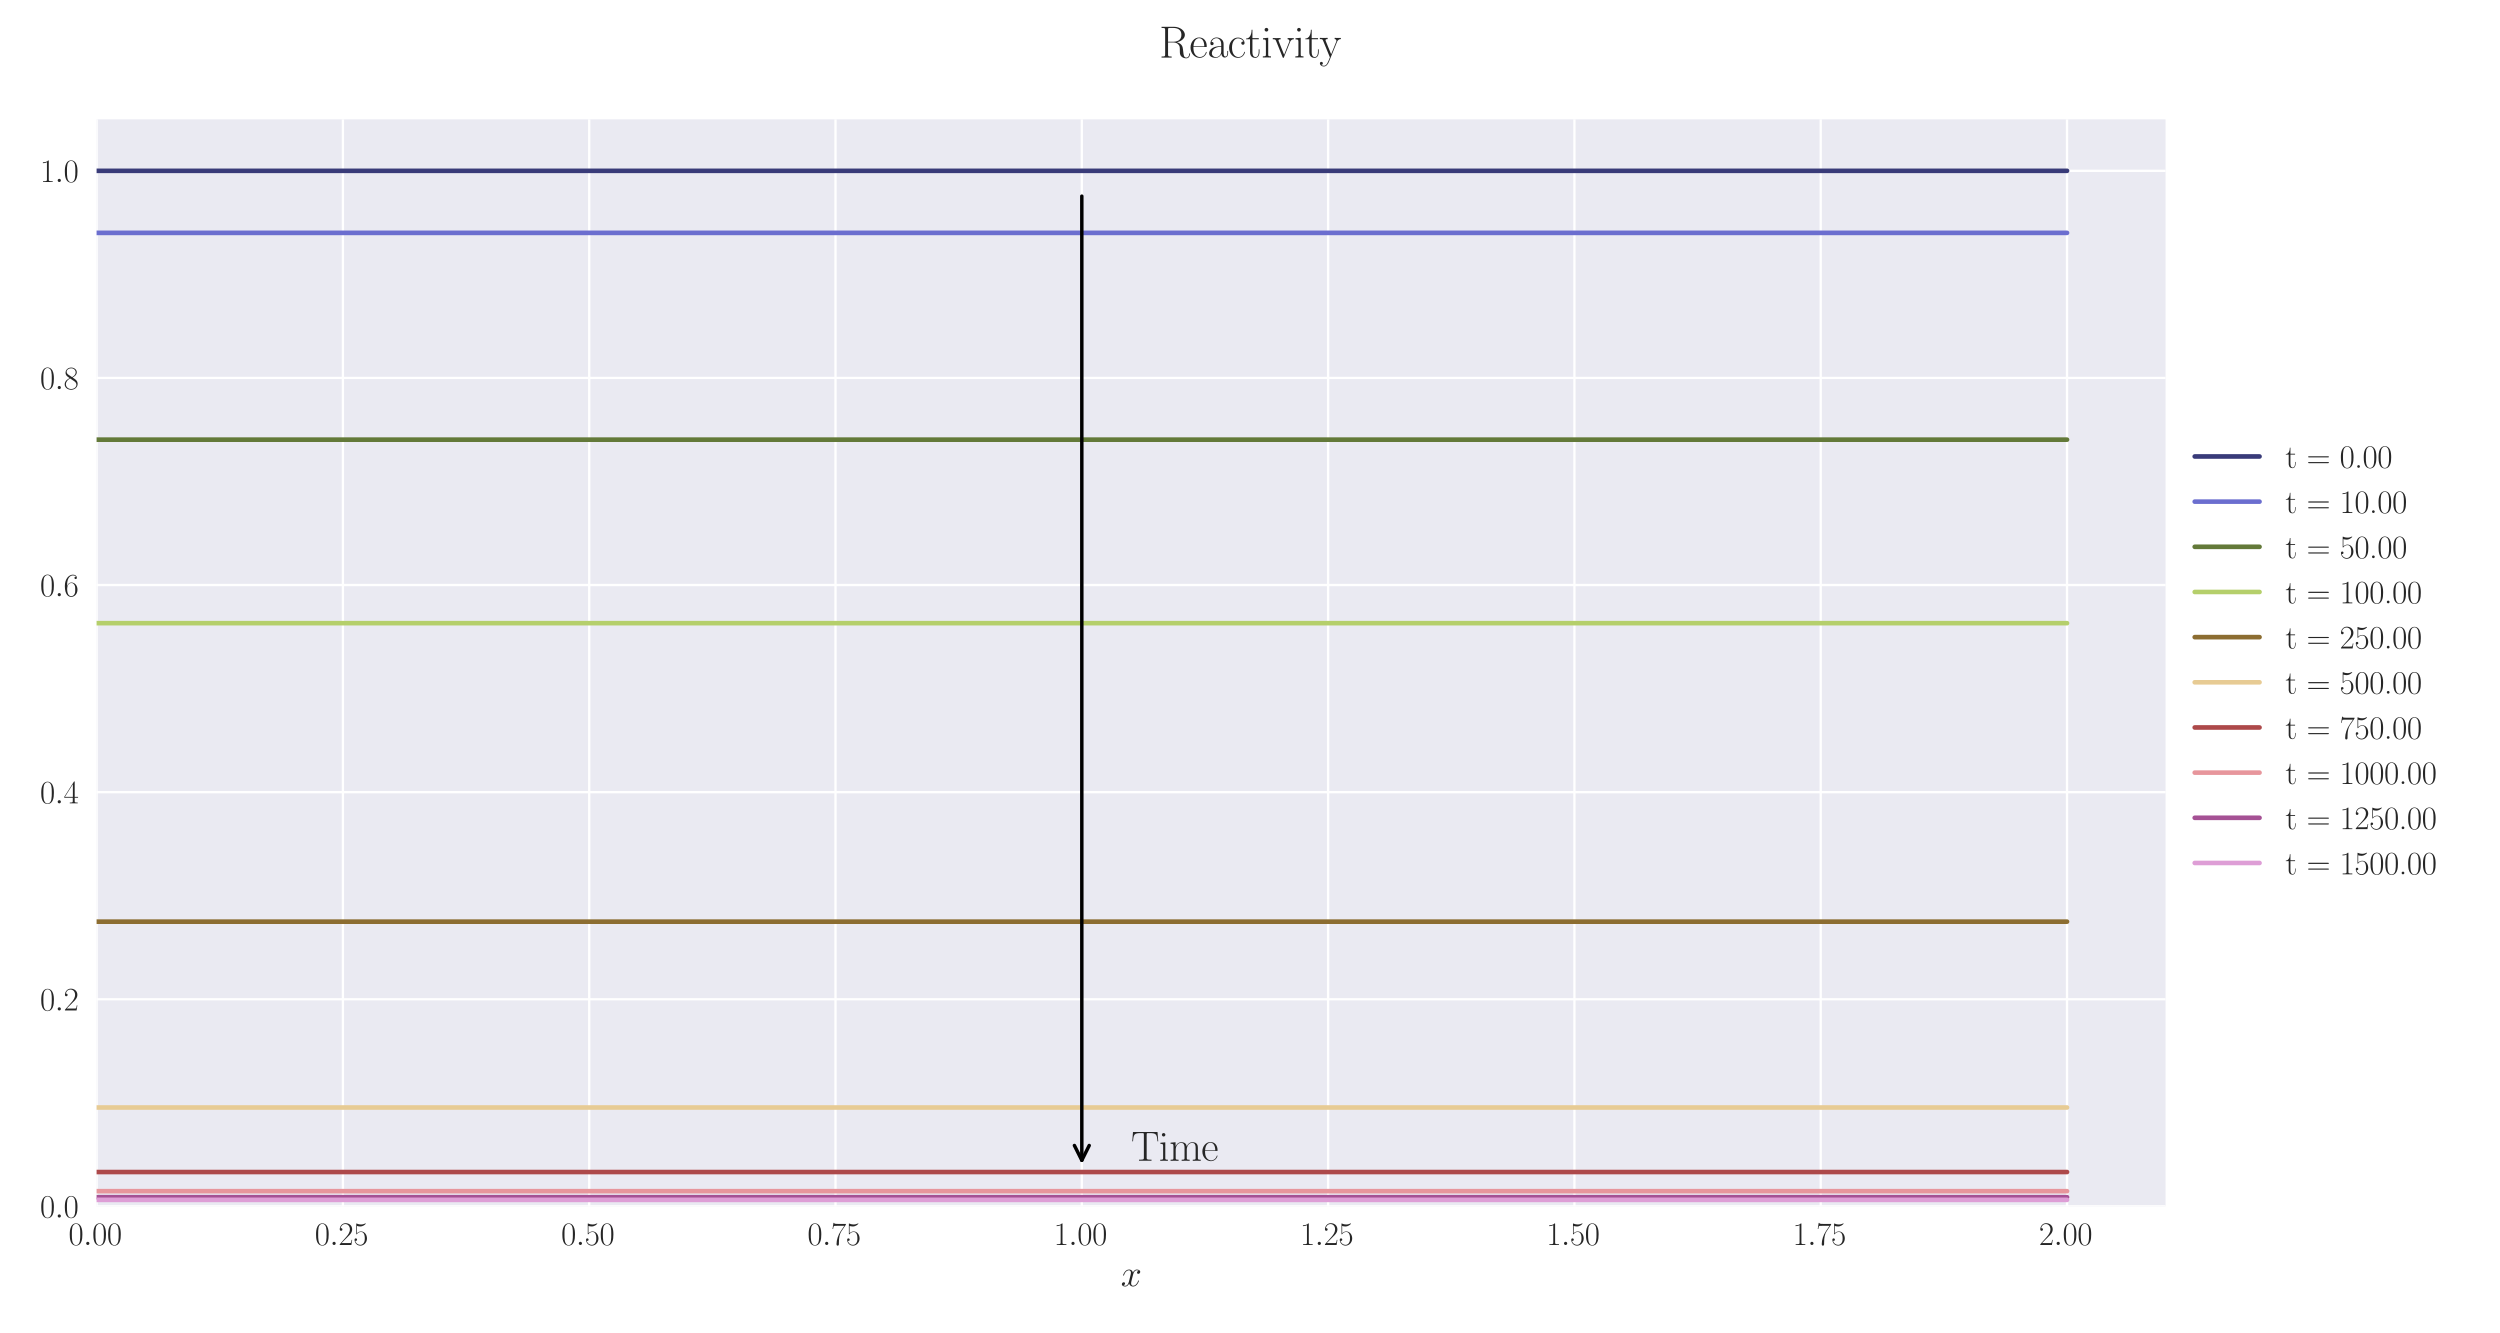<?xml version="1.0" encoding="utf-8" standalone="no"?>
<!DOCTYPE svg PUBLIC "-//W3C//DTD SVG 1.1//EN"
  "http://www.w3.org/Graphics/SVG/1.1/DTD/svg11.dtd">
<svg xmlns:xlink="http://www.w3.org/1999/xlink" width="1080pt" height="576pt" viewBox="0 0 1080 576" xmlns="http://www.w3.org/2000/svg" version="1.1">
 <defs>
  <style type="text/css">*{stroke-linejoin: round; stroke-linecap: butt}</style>
 </defs>
 <g id="figure_1">
  <g id="patch_1">
   <path d="M 0 576 
L 1080 576 
L 1080 0 
L 0 0 
z
" style="fill: #ffffff"/>
  </g>
  <g id="axes_1">
   <g id="patch_2">
    <path d="M 41.731 521.153 
L 935.518 521.153 
L 935.518 51.564 
L 41.731 51.564 
z
" style="fill: #eaeaf2"/>
   </g>
   <g id="matplotlib.axis_1">
    <g id="xtick_1">
     <g id="line2d_1">
      <path d="M 41.731 521.153 
L 41.731 51.564 
" clip-path="url(#p2d87402f9e)" style="fill: none; stroke: #ffffff; stroke-linecap: round"/>
     </g>
     <g id="line2d_2"/>
     <g id="text_1">
      <!-- $\mathdefault{0.00}$ -->
      <g style="fill: #262626" transform="translate(29.591 537.839) scale(0.14 -0.14)">
       <defs>
        <path id="CMR17-30" d="M 2688 2025 
C 2688 2416 2682 3080 2413 3591 
C 2176 4039 1798 4198 1466 4198 
C 1158 4198 768 4058 525 3597 
C 269 3118 243 2524 243 2025 
C 243 1661 250 1106 448 619 
C 723 -39 1216 -128 1466 -128 
C 1760 -128 2208 -7 2470 600 
C 2662 1042 2688 1559 2688 2025 
z
M 1466 -26 
C 1056 -26 813 325 723 812 
C 653 1188 653 1738 653 2096 
C 653 2588 653 2997 736 3387 
C 858 3929 1216 4096 1466 4096 
C 1728 4096 2067 3923 2189 3400 
C 2272 3036 2278 2607 2278 2096 
C 2278 1680 2278 1169 2202 792 
C 2067 95 1690 -26 1466 -26 
z
" transform="scale(0.016)"/>
        <path id="CMMI12-3a" d="M 1178 307 
C 1178 492 1024 619 870 619 
C 685 619 557 466 557 313 
C 557 128 710 0 864 0 
C 1050 0 1178 153 1178 307 
z
" transform="scale(0.016)"/>
       </defs>
       <use xlink:href="#CMR17-30" transform="scale(0.996)"/>
       <use xlink:href="#CMMI12-3a" transform="translate(45.69 0) scale(0.996)"/>
       <use xlink:href="#CMR17-30" transform="translate(72.788 0) scale(0.996)"/>
       <use xlink:href="#CMR17-30" transform="translate(118.478 0) scale(0.996)"/>
      </g>
     </g>
    </g>
    <g id="xtick_2">
     <g id="line2d_3">
      <path d="M 148.134 521.153 
L 148.134 51.564 
" clip-path="url(#p2d87402f9e)" style="fill: none; stroke: #ffffff; stroke-linecap: round"/>
     </g>
     <g id="line2d_4"/>
     <g id="text_2">
      <!-- $\mathdefault{0.25}$ -->
      <g style="fill: #262626" transform="translate(135.994 537.839) scale(0.14 -0.14)">
       <defs>
        <path id="CMR17-32" d="M 2669 989 
L 2554 989 
C 2490 536 2438 459 2413 420 
C 2381 369 1920 369 1830 369 
L 602 369 
C 832 619 1280 1072 1824 1597 
C 2214 1967 2669 2402 2669 3035 
C 2669 3790 2067 4224 1395 4224 
C 691 4224 262 3604 262 3030 
C 262 2780 448 2748 525 2748 
C 589 2748 781 2787 781 3010 
C 781 3207 614 3264 525 3264 
C 486 3264 448 3258 422 3245 
C 544 3790 915 4058 1306 4058 
C 1862 4058 2227 3617 2227 3035 
C 2227 2479 1901 2000 1536 1584 
L 262 146 
L 262 0 
L 2515 0 
L 2669 989 
z
" transform="scale(0.016)"/>
        <path id="CMR17-35" d="M 730 3692 
C 794 3666 1056 3584 1325 3584 
C 1920 3584 2246 3911 2432 4100 
C 2432 4157 2432 4192 2394 4192 
C 2387 4192 2374 4192 2323 4163 
C 2099 4058 1837 3973 1517 3973 
C 1325 3973 1037 3999 723 4139 
C 653 4171 640 4171 634 4171 
C 602 4171 595 4164 595 4037 
L 595 2203 
C 595 2089 595 2057 659 2057 
C 691 2057 704 2070 736 2114 
C 941 2401 1222 2522 1542 2522 
C 1766 2522 2246 2382 2246 1289 
C 2246 1085 2246 715 2054 421 
C 1894 159 1645 25 1370 25 
C 947 25 518 320 403 814 
C 429 807 480 795 506 795 
C 589 795 749 840 749 1038 
C 749 1210 627 1280 506 1280 
C 358 1280 262 1190 262 1011 
C 262 454 704 -128 1382 -128 
C 2042 -128 2669 440 2669 1264 
C 2669 2030 2170 2624 1549 2624 
C 1222 2624 947 2503 730 2274 
L 730 3692 
z
" transform="scale(0.016)"/>
       </defs>
       <use xlink:href="#CMR17-30" transform="scale(0.996)"/>
       <use xlink:href="#CMMI12-3a" transform="translate(45.69 0) scale(0.996)"/>
       <use xlink:href="#CMR17-32" transform="translate(72.788 0) scale(0.996)"/>
       <use xlink:href="#CMR17-35" transform="translate(118.478 0) scale(0.996)"/>
      </g>
     </g>
    </g>
    <g id="xtick_3">
     <g id="line2d_5">
      <path d="M 254.537 521.153 
L 254.537 51.564 
" clip-path="url(#p2d87402f9e)" style="fill: none; stroke: #ffffff; stroke-linecap: round"/>
     </g>
     <g id="line2d_6"/>
     <g id="text_3">
      <!-- $\mathdefault{0.50}$ -->
      <g style="fill: #262626" transform="translate(242.397 537.839) scale(0.14 -0.14)">
       <use xlink:href="#CMR17-30" transform="scale(0.996)"/>
       <use xlink:href="#CMMI12-3a" transform="translate(45.69 0) scale(0.996)"/>
       <use xlink:href="#CMR17-35" transform="translate(72.788 0) scale(0.996)"/>
       <use xlink:href="#CMR17-30" transform="translate(118.478 0) scale(0.996)"/>
      </g>
     </g>
    </g>
    <g id="xtick_4">
     <g id="line2d_7">
      <path d="M 360.94 521.153 
L 360.94 51.564 
" clip-path="url(#p2d87402f9e)" style="fill: none; stroke: #ffffff; stroke-linecap: round"/>
     </g>
     <g id="line2d_8"/>
     <g id="text_4">
      <!-- $\mathdefault{0.75}$ -->
      <g style="fill: #262626" transform="translate(348.801 537.839) scale(0.14 -0.14)">
       <defs>
        <path id="CMR17-37" d="M 2886 3941 
L 2886 4081 
L 1382 4081 
C 634 4081 621 4165 595 4288 
L 480 4288 
L 294 3094 
L 410 3094 
C 429 3215 474 3540 550 3661 
C 589 3712 1062 3712 1171 3712 
L 2579 3712 
L 1869 2661 
C 1395 1954 1069 999 1069 165 
C 1069 89 1069 -128 1299 -128 
C 1530 -128 1530 89 1530 171 
L 1530 465 
C 1530 1508 1709 2196 2003 2636 
L 2886 3941 
z
" transform="scale(0.016)"/>
       </defs>
       <use xlink:href="#CMR17-30" transform="scale(0.996)"/>
       <use xlink:href="#CMMI12-3a" transform="translate(45.69 0) scale(0.996)"/>
       <use xlink:href="#CMR17-37" transform="translate(72.788 0) scale(0.996)"/>
       <use xlink:href="#CMR17-35" transform="translate(118.478 0) scale(0.996)"/>
      </g>
     </g>
    </g>
    <g id="xtick_5">
     <g id="line2d_9">
      <path d="M 467.343 521.153 
L 467.343 51.564 
" clip-path="url(#p2d87402f9e)" style="fill: none; stroke: #ffffff; stroke-linecap: round"/>
     </g>
     <g id="line2d_10"/>
     <g id="text_5">
      <!-- $\mathdefault{1.00}$ -->
      <g style="fill: #262626" transform="translate(455.204 537.839) scale(0.14 -0.14)">
       <defs>
        <path id="CMR17-31" d="M 1702 4058 
C 1702 4192 1696 4192 1606 4192 
C 1357 3916 979 3827 621 3827 
C 602 3827 570 3827 563 3808 
C 557 3795 557 3782 557 3648 
C 755 3648 1088 3686 1344 3839 
L 1344 461 
C 1344 236 1331 160 781 160 
L 589 160 
L 589 0 
C 896 0 1216 0 1523 0 
C 1830 0 2150 0 2458 0 
L 2458 160 
L 2266 160 
C 1715 160 1702 230 1702 458 
L 1702 4058 
z
" transform="scale(0.016)"/>
       </defs>
       <use xlink:href="#CMR17-31" transform="scale(0.996)"/>
       <use xlink:href="#CMMI12-3a" transform="translate(45.69 0) scale(0.996)"/>
       <use xlink:href="#CMR17-30" transform="translate(72.788 0) scale(0.996)"/>
       <use xlink:href="#CMR17-30" transform="translate(118.478 0) scale(0.996)"/>
      </g>
     </g>
    </g>
    <g id="xtick_6">
     <g id="line2d_11">
      <path d="M 573.747 521.153 
L 573.747 51.564 
" clip-path="url(#p2d87402f9e)" style="fill: none; stroke: #ffffff; stroke-linecap: round"/>
     </g>
     <g id="line2d_12"/>
     <g id="text_6">
      <!-- $\mathdefault{1.25}$ -->
      <g style="fill: #262626" transform="translate(561.607 537.839) scale(0.14 -0.14)">
       <use xlink:href="#CMR17-31" transform="scale(0.996)"/>
       <use xlink:href="#CMMI12-3a" transform="translate(45.69 0) scale(0.996)"/>
       <use xlink:href="#CMR17-32" transform="translate(72.788 0) scale(0.996)"/>
       <use xlink:href="#CMR17-35" transform="translate(118.478 0) scale(0.996)"/>
      </g>
     </g>
    </g>
    <g id="xtick_7">
     <g id="line2d_13">
      <path d="M 680.15 521.153 
L 680.15 51.564 
" clip-path="url(#p2d87402f9e)" style="fill: none; stroke: #ffffff; stroke-linecap: round"/>
     </g>
     <g id="line2d_14"/>
     <g id="text_7">
      <!-- $\mathdefault{1.50}$ -->
      <g style="fill: #262626" transform="translate(668.01 537.839) scale(0.14 -0.14)">
       <use xlink:href="#CMR17-31" transform="scale(0.996)"/>
       <use xlink:href="#CMMI12-3a" transform="translate(45.69 0) scale(0.996)"/>
       <use xlink:href="#CMR17-35" transform="translate(72.788 0) scale(0.996)"/>
       <use xlink:href="#CMR17-30" transform="translate(118.478 0) scale(0.996)"/>
      </g>
     </g>
    </g>
    <g id="xtick_8">
     <g id="line2d_15">
      <path d="M 786.553 521.153 
L 786.553 51.564 
" clip-path="url(#p2d87402f9e)" style="fill: none; stroke: #ffffff; stroke-linecap: round"/>
     </g>
     <g id="line2d_16"/>
     <g id="text_8">
      <!-- $\mathdefault{1.75}$ -->
      <g style="fill: #262626" transform="translate(774.414 537.839) scale(0.14 -0.14)">
       <use xlink:href="#CMR17-31" transform="scale(0.996)"/>
       <use xlink:href="#CMMI12-3a" transform="translate(45.69 0) scale(0.996)"/>
       <use xlink:href="#CMR17-37" transform="translate(72.788 0) scale(0.996)"/>
       <use xlink:href="#CMR17-35" transform="translate(118.478 0) scale(0.996)"/>
      </g>
     </g>
    </g>
    <g id="xtick_9">
     <g id="line2d_17">
      <path d="M 892.956 521.153 
L 892.956 51.564 
" clip-path="url(#p2d87402f9e)" style="fill: none; stroke: #ffffff; stroke-linecap: round"/>
     </g>
     <g id="line2d_18"/>
     <g id="text_9">
      <!-- $\mathdefault{2.00}$ -->
      <g style="fill: #262626" transform="translate(880.817 537.839) scale(0.14 -0.14)">
       <use xlink:href="#CMR17-32" transform="scale(0.996)"/>
       <use xlink:href="#CMMI12-3a" transform="translate(45.69 0) scale(0.996)"/>
       <use xlink:href="#CMR17-30" transform="translate(72.788 0) scale(0.996)"/>
       <use xlink:href="#CMR17-30" transform="translate(118.478 0) scale(0.996)"/>
      </g>
     </g>
    </g>
    <g id="text_10">
     <!-- $x$ -->
     <g style="fill: #262626" transform="translate(484.189 555.621) scale(0.16 -0.16)">
      <defs>
       <path id="CMMI12-78" d="M 3034 2606 
C 2829 2567 2752 2414 2752 2293 
C 2752 2139 2874 2088 2963 2088 
C 3155 2088 3290 2254 3290 2427 
C 3290 2695 2982 2816 2714 2816 
C 2323 2816 2106 2433 2048 2312 
C 1901 2816 1504 2816 1389 2816 
C 736 2816 390 1980 390 1839 
C 390 1814 416 1782 461 1782 
C 512 1782 525 1820 538 1846 
C 755 2555 1184 2689 1370 2689 
C 1658 2689 1715 2420 1715 2267 
C 1715 2127 1677 1980 1600 1673 
L 1382 798 
C 1286 415 1101 64 762 64 
C 730 64 570 64 435 147 
C 666 192 717 383 717 460 
C 717 588 621 664 499 664 
C 346 664 179 530 179 326 
C 179 57 480 -64 755 -64 
C 1062 -64 1280 179 1414 441 
C 1517 64 1837 -64 2074 -64 
C 2726 -64 3072 773 3072 913 
C 3072 945 3046 971 3008 971 
C 2950 971 2944 939 2925 888 
C 2752 326 2381 64 2093 64 
C 1869 64 1747 230 1747 492 
C 1747 632 1773 734 1875 1156 
L 2099 2024 
C 2195 2408 2413 2689 2707 2689 
C 2720 2689 2899 2689 3034 2606 
z
" transform="scale(0.016)"/>
      </defs>
      <use xlink:href="#CMMI12-78" transform="scale(0.996)"/>
     </g>
    </g>
   </g>
   <g id="matplotlib.axis_2">
    <g id="ytick_1">
     <g id="line2d_19">
      <path d="M 41.731 521.153 
L 935.518 521.153 
" clip-path="url(#p2d87402f9e)" style="fill: none; stroke: #ffffff; stroke-linecap: round"/>
     </g>
     <g id="line2d_20"/>
     <g id="text_11">
      <!-- $\mathdefault{0.0}$ -->
      <g style="fill: #262626" transform="translate(17.28 525.996) scale(0.14 -0.14)">
       <use xlink:href="#CMR17-30" transform="scale(0.996)"/>
       <use xlink:href="#CMMI12-3a" transform="translate(45.69 0) scale(0.996)"/>
       <use xlink:href="#CMR17-30" transform="translate(72.788 0) scale(0.996)"/>
      </g>
     </g>
    </g>
    <g id="ytick_2">
     <g id="line2d_21">
      <path d="M 41.731 431.681 
L 935.518 431.681 
" clip-path="url(#p2d87402f9e)" style="fill: none; stroke: #ffffff; stroke-linecap: round"/>
     </g>
     <g id="line2d_22"/>
     <g id="text_12">
      <!-- $\mathdefault{0.2}$ -->
      <g style="fill: #262626" transform="translate(17.28 436.524) scale(0.14 -0.14)">
       <use xlink:href="#CMR17-30" transform="scale(0.996)"/>
       <use xlink:href="#CMMI12-3a" transform="translate(45.69 0) scale(0.996)"/>
       <use xlink:href="#CMR17-32" transform="translate(72.788 0) scale(0.996)"/>
      </g>
     </g>
    </g>
    <g id="ytick_3">
     <g id="line2d_23">
      <path d="M 41.731 342.209 
L 935.518 342.209 
" clip-path="url(#p2d87402f9e)" style="fill: none; stroke: #ffffff; stroke-linecap: round"/>
     </g>
     <g id="line2d_24"/>
     <g id="text_13">
      <!-- $\mathdefault{0.4}$ -->
      <g style="fill: #262626" transform="translate(17.28 347.052) scale(0.14 -0.14)">
       <defs>
        <path id="CMR17-34" d="M 2150 4122 
C 2150 4256 2144 4256 2029 4256 
L 128 1254 
L 128 1088 
L 1779 1088 
L 1779 457 
C 1779 224 1766 160 1318 160 
L 1197 160 
L 1197 0 
C 1402 0 1747 0 1965 0 
C 2182 0 2528 0 2733 0 
L 2733 160 
L 2611 160 
C 2163 160 2150 224 2150 457 
L 2150 1088 
L 2803 1088 
L 2803 1254 
L 2150 1254 
L 2150 4122 
z
M 1798 3703 
L 1798 1254 
L 256 1254 
L 1798 3703 
z
" transform="scale(0.016)"/>
       </defs>
       <use xlink:href="#CMR17-30" transform="scale(0.996)"/>
       <use xlink:href="#CMMI12-3a" transform="translate(45.69 0) scale(0.996)"/>
       <use xlink:href="#CMR17-34" transform="translate(72.788 0) scale(0.996)"/>
      </g>
     </g>
    </g>
    <g id="ytick_4">
     <g id="line2d_25">
      <path d="M 41.731 252.736 
L 935.518 252.736 
" clip-path="url(#p2d87402f9e)" style="fill: none; stroke: #ffffff; stroke-linecap: round"/>
     </g>
     <g id="line2d_26"/>
     <g id="text_14">
      <!-- $\mathdefault{0.6}$ -->
      <g style="fill: #262626" transform="translate(17.28 257.579) scale(0.14 -0.14)">
       <defs>
        <path id="CMR17-36" d="M 678 2176 
C 678 3690 1395 4032 1811 4032 
C 1946 4032 2272 4009 2400 3776 
C 2298 3776 2106 3776 2106 3553 
C 2106 3381 2246 3323 2336 3323 
C 2394 3323 2566 3348 2566 3560 
C 2566 3954 2246 4179 1805 4179 
C 1043 4179 243 3390 243 1984 
C 243 253 966 -128 1478 -128 
C 2099 -128 2688 427 2688 1283 
C 2688 2081 2170 2662 1517 2662 
C 1126 2662 838 2407 678 1960 
L 678 2176 
z
M 1478 25 
C 691 25 691 1200 691 1436 
C 691 1896 909 2560 1504 2560 
C 1613 2560 1926 2560 2138 2120 
C 2253 1870 2253 1609 2253 1289 
C 2253 944 2253 690 2118 434 
C 1978 171 1773 25 1478 25 
z
" transform="scale(0.016)"/>
       </defs>
       <use xlink:href="#CMR17-30" transform="scale(0.996)"/>
       <use xlink:href="#CMMI12-3a" transform="translate(45.69 0) scale(0.996)"/>
       <use xlink:href="#CMR17-36" transform="translate(72.788 0) scale(0.996)"/>
      </g>
     </g>
    </g>
    <g id="ytick_5">
     <g id="line2d_27">
      <path d="M 41.731 163.264 
L 935.518 163.264 
" clip-path="url(#p2d87402f9e)" style="fill: none; stroke: #ffffff; stroke-linecap: round"/>
     </g>
     <g id="line2d_28"/>
     <g id="text_15">
      <!-- $\mathdefault{0.8}$ -->
      <g style="fill: #262626" transform="translate(17.28 168.107) scale(0.14 -0.14)">
       <defs>
        <path id="CMR17-38" d="M 1741 2264 
C 2144 2467 2554 2773 2554 3263 
C 2554 3841 1990 4179 1472 4179 
C 890 4179 378 3759 378 3180 
C 378 3021 416 2747 666 2505 
C 730 2442 998 2251 1171 2130 
C 883 1983 211 1634 211 934 
C 211 279 838 -128 1459 -128 
C 2144 -128 2720 362 2720 1010 
C 2720 1590 2330 1857 2074 2029 
L 1741 2264 
z
M 902 2822 
C 851 2854 595 3051 595 3351 
C 595 3739 998 4032 1459 4032 
C 1965 4032 2336 3676 2336 3262 
C 2336 2669 1670 2331 1638 2331 
C 1632 2331 1626 2331 1574 2370 
L 902 2822 
z
M 2080 1519 
C 2176 1449 2483 1240 2483 851 
C 2483 381 2010 25 1472 25 
C 890 25 448 438 448 940 
C 448 1443 838 1862 1280 2060 
L 2080 1519 
z
" transform="scale(0.016)"/>
       </defs>
       <use xlink:href="#CMR17-30" transform="scale(0.996)"/>
       <use xlink:href="#CMMI12-3a" transform="translate(45.69 0) scale(0.996)"/>
       <use xlink:href="#CMR17-38" transform="translate(72.788 0) scale(0.996)"/>
      </g>
     </g>
    </g>
    <g id="ytick_6">
     <g id="line2d_29">
      <path d="M 41.731 73.792 
L 935.518 73.792 
" clip-path="url(#p2d87402f9e)" style="fill: none; stroke: #ffffff; stroke-linecap: round"/>
     </g>
     <g id="line2d_30"/>
     <g id="text_16">
      <!-- $\mathdefault{1.0}$ -->
      <g style="fill: #262626" transform="translate(17.28 78.635) scale(0.14 -0.14)">
       <use xlink:href="#CMR17-31" transform="scale(0.996)"/>
       <use xlink:href="#CMMI12-3a" transform="translate(45.69 0) scale(0.996)"/>
       <use xlink:href="#CMR17-30" transform="translate(72.788 0) scale(0.996)"/>
      </g>
     </g>
    </g>
   </g>
   <g id="line2d_31">
    <path d="M 41.731 73.792 
L 50.243 73.792 
L 58.755 73.792 
L 67.267 73.792 
L 75.78 73.792 
L 84.292 73.792 
L 92.804 73.792 
L 101.316 73.792 
L 109.829 73.792 
L 118.341 73.792 
L 126.853 73.792 
L 135.365 73.792 
L 143.878 73.792 
L 152.39 73.792 
L 160.902 73.792 
L 169.414 73.792 
L 177.927 73.792 
L 186.439 73.792 
L 194.951 73.792 
L 203.463 73.792 
L 211.976 73.792 
L 220.488 73.792 
L 229 73.792 
L 237.513 73.792 
L 246.025 73.792 
L 254.537 73.792 
L 263.049 73.792 
L 271.562 73.792 
L 280.074 73.792 
L 288.586 73.792 
L 297.098 73.792 
L 305.611 73.792 
L 314.123 73.792 
L 322.635 73.792 
L 331.147 73.792 
L 339.66 73.792 
L 348.172 73.792 
L 356.684 73.792 
L 365.196 73.792 
L 373.709 73.792 
L 382.221 73.792 
L 390.733 73.792 
L 399.245 73.792 
L 407.758 73.792 
L 416.27 73.792 
L 424.782 73.792 
L 433.294 73.792 
L 441.807 73.792 
L 450.319 73.792 
L 458.831 73.792 
L 467.343 73.792 
L 475.856 73.792 
L 484.368 73.792 
L 492.88 73.792 
L 501.393 73.792 
L 509.905 73.792 
L 518.417 73.792 
L 526.929 73.792 
L 535.442 73.792 
L 543.954 73.792 
L 552.466 73.792 
L 560.978 73.792 
L 569.491 73.792 
L 578.003 73.792 
L 586.515 73.792 
L 595.027 73.792 
L 603.54 73.792 
L 612.052 73.792 
L 620.564 73.792 
L 629.076 73.792 
L 637.589 73.792 
L 646.101 73.792 
L 654.613 73.792 
L 663.125 73.792 
L 671.638 73.792 
L 680.15 73.792 
L 688.662 73.792 
L 697.174 73.792 
L 705.687 73.792 
L 714.199 73.792 
L 722.711 73.792 
L 731.223 73.792 
L 739.736 73.792 
L 748.248 73.792 
L 756.76 73.792 
L 765.273 73.792 
L 773.785 73.792 
L 782.297 73.792 
L 790.809 73.792 
L 799.322 73.792 
L 807.834 73.792 
L 816.346 73.792 
L 824.858 73.792 
L 833.371 73.792 
L 841.883 73.792 
L 850.395 73.792 
L 858.907 73.792 
L 867.42 73.792 
L 875.932 73.792 
L 884.444 73.792 
L 892.956 73.792 
" clip-path="url(#p2d87402f9e)" style="fill: none; stroke: #393b79; stroke-width: 2; stroke-linecap: round"/>
   </g>
   <g id="line2d_32">
    <path d="M 41.731 100.602 
L 50.243 100.602 
L 58.755 100.602 
L 67.267 100.602 
L 75.78 100.602 
L 84.292 100.602 
L 92.804 100.602 
L 101.316 100.602 
L 109.829 100.602 
L 118.341 100.602 
L 126.853 100.602 
L 135.365 100.602 
L 143.878 100.602 
L 152.39 100.602 
L 160.902 100.602 
L 169.414 100.602 
L 177.927 100.602 
L 186.439 100.602 
L 194.951 100.602 
L 203.463 100.602 
L 211.976 100.602 
L 220.488 100.602 
L 229 100.602 
L 237.513 100.602 
L 246.025 100.602 
L 254.537 100.602 
L 263.049 100.602 
L 271.562 100.602 
L 280.074 100.602 
L 288.586 100.602 
L 297.098 100.602 
L 305.611 100.602 
L 314.123 100.602 
L 322.635 100.602 
L 331.147 100.602 
L 339.66 100.602 
L 348.172 100.602 
L 356.684 100.602 
L 365.196 100.602 
L 373.709 100.602 
L 382.221 100.602 
L 390.733 100.602 
L 399.245 100.602 
L 407.758 100.602 
L 416.27 100.602 
L 424.782 100.602 
L 433.294 100.602 
L 441.807 100.602 
L 450.319 100.602 
L 458.831 100.602 
L 467.343 100.602 
L 475.856 100.602 
L 484.368 100.602 
L 492.88 100.602 
L 501.393 100.602 
L 509.905 100.602 
L 518.417 100.602 
L 526.929 100.602 
L 535.442 100.602 
L 543.954 100.602 
L 552.466 100.602 
L 560.978 100.602 
L 569.491 100.602 
L 578.003 100.602 
L 586.515 100.602 
L 595.027 100.602 
L 603.54 100.602 
L 612.052 100.602 
L 620.564 100.602 
L 629.076 100.602 
L 637.589 100.602 
L 646.101 100.602 
L 654.613 100.602 
L 663.125 100.602 
L 671.638 100.602 
L 680.15 100.602 
L 688.662 100.602 
L 697.174 100.602 
L 705.687 100.602 
L 714.199 100.602 
L 722.711 100.602 
L 731.223 100.602 
L 739.736 100.602 
L 748.248 100.602 
L 756.76 100.602 
L 765.273 100.602 
L 773.785 100.602 
L 782.297 100.602 
L 790.809 100.602 
L 799.322 100.602 
L 807.834 100.602 
L 816.346 100.602 
L 824.858 100.602 
L 833.371 100.602 
L 841.883 100.602 
L 850.395 100.602 
L 858.907 100.602 
L 867.42 100.602 
L 875.932 100.602 
L 884.444 100.602 
L 892.956 100.602 
" clip-path="url(#p2d87402f9e)" style="fill: none; stroke: #6b6ecf; stroke-width: 2; stroke-linecap: round"/>
   </g>
   <g id="line2d_33">
    <path d="M 41.731 189.938 
L 50.243 189.938 
L 58.755 189.938 
L 67.267 189.938 
L 75.78 189.938 
L 84.292 189.938 
L 92.804 189.938 
L 101.316 189.938 
L 109.829 189.938 
L 118.341 189.938 
L 126.853 189.938 
L 135.365 189.938 
L 143.878 189.938 
L 152.39 189.938 
L 160.902 189.938 
L 169.414 189.938 
L 177.927 189.938 
L 186.439 189.938 
L 194.951 189.938 
L 203.463 189.938 
L 211.976 189.938 
L 220.488 189.938 
L 229 189.938 
L 237.513 189.938 
L 246.025 189.938 
L 254.537 189.938 
L 263.049 189.938 
L 271.562 189.938 
L 280.074 189.938 
L 288.586 189.938 
L 297.098 189.938 
L 305.611 189.938 
L 314.123 189.938 
L 322.635 189.938 
L 331.147 189.938 
L 339.66 189.938 
L 348.172 189.938 
L 356.684 189.938 
L 365.196 189.938 
L 373.709 189.938 
L 382.221 189.938 
L 390.733 189.938 
L 399.245 189.938 
L 407.758 189.938 
L 416.27 189.938 
L 424.782 189.938 
L 433.294 189.938 
L 441.807 189.938 
L 450.319 189.938 
L 458.831 189.938 
L 467.343 189.938 
L 475.856 189.938 
L 484.368 189.938 
L 492.88 189.938 
L 501.393 189.938 
L 509.905 189.938 
L 518.417 189.938 
L 526.929 189.938 
L 535.442 189.938 
L 543.954 189.938 
L 552.466 189.938 
L 560.978 189.938 
L 569.491 189.938 
L 578.003 189.938 
L 586.515 189.938 
L 595.027 189.938 
L 603.54 189.938 
L 612.052 189.938 
L 620.564 189.938 
L 629.076 189.938 
L 637.589 189.938 
L 646.101 189.938 
L 654.613 189.938 
L 663.125 189.938 
L 671.638 189.938 
L 680.15 189.938 
L 688.662 189.938 
L 697.174 189.938 
L 705.687 189.938 
L 714.199 189.938 
L 722.711 189.938 
L 731.223 189.938 
L 739.736 189.938 
L 748.248 189.938 
L 756.76 189.938 
L 765.273 189.938 
L 773.785 189.938 
L 782.297 189.938 
L 790.809 189.938 
L 799.322 189.938 
L 807.834 189.938 
L 816.346 189.938 
L 824.858 189.938 
L 833.371 189.938 
L 841.883 189.938 
L 850.395 189.938 
L 858.907 189.938 
L 867.42 189.938 
L 875.932 189.938 
L 884.444 189.938 
L 892.956 189.938 
" clip-path="url(#p2d87402f9e)" style="fill: none; stroke: #637939; stroke-width: 2; stroke-linecap: round"/>
   </g>
   <g id="line2d_34">
    <path d="M 41.731 269.214 
L 50.243 269.214 
L 58.755 269.214 
L 67.267 269.214 
L 75.78 269.214 
L 84.292 269.214 
L 92.804 269.214 
L 101.316 269.214 
L 109.829 269.214 
L 118.341 269.214 
L 126.853 269.214 
L 135.365 269.214 
L 143.878 269.214 
L 152.39 269.214 
L 160.902 269.214 
L 169.414 269.214 
L 177.927 269.214 
L 186.439 269.214 
L 194.951 269.214 
L 203.463 269.214 
L 211.976 269.214 
L 220.488 269.214 
L 229 269.214 
L 237.513 269.214 
L 246.025 269.214 
L 254.537 269.214 
L 263.049 269.214 
L 271.562 269.214 
L 280.074 269.214 
L 288.586 269.214 
L 297.098 269.214 
L 305.611 269.214 
L 314.123 269.214 
L 322.635 269.214 
L 331.147 269.214 
L 339.66 269.214 
L 348.172 269.214 
L 356.684 269.214 
L 365.196 269.214 
L 373.709 269.214 
L 382.221 269.214 
L 390.733 269.214 
L 399.245 269.214 
L 407.758 269.214 
L 416.27 269.214 
L 424.782 269.214 
L 433.294 269.214 
L 441.807 269.214 
L 450.319 269.214 
L 458.831 269.214 
L 467.343 269.214 
L 475.856 269.214 
L 484.368 269.214 
L 492.88 269.214 
L 501.393 269.214 
L 509.905 269.214 
L 518.417 269.214 
L 526.929 269.214 
L 535.442 269.214 
L 543.954 269.214 
L 552.466 269.214 
L 560.978 269.214 
L 569.491 269.214 
L 578.003 269.214 
L 586.515 269.214 
L 595.027 269.214 
L 603.54 269.214 
L 612.052 269.214 
L 620.564 269.214 
L 629.076 269.214 
L 637.589 269.214 
L 646.101 269.214 
L 654.613 269.214 
L 663.125 269.214 
L 671.638 269.214 
L 680.15 269.214 
L 688.662 269.214 
L 697.174 269.214 
L 705.687 269.214 
L 714.199 269.214 
L 722.711 269.214 
L 731.223 269.214 
L 739.736 269.214 
L 748.248 269.214 
L 756.76 269.214 
L 765.273 269.214 
L 773.785 269.214 
L 782.297 269.214 
L 790.809 269.214 
L 799.322 269.214 
L 807.834 269.214 
L 816.346 269.214 
L 824.858 269.214 
L 833.371 269.214 
L 841.883 269.214 
L 850.395 269.214 
L 858.907 269.214 
L 867.42 269.214 
L 875.932 269.214 
L 884.444 269.214 
L 892.956 269.214 
" clip-path="url(#p2d87402f9e)" style="fill: none; stroke: #b5cf6b; stroke-width: 2; stroke-linecap: round"/>
   </g>
   <g id="line2d_35">
    <path d="M 41.731 398.156 
L 50.243 398.156 
L 58.755 398.156 
L 67.267 398.156 
L 75.78 398.156 
L 84.292 398.156 
L 92.804 398.156 
L 101.316 398.156 
L 109.829 398.156 
L 118.341 398.156 
L 126.853 398.156 
L 135.365 398.156 
L 143.878 398.156 
L 152.39 398.156 
L 160.902 398.156 
L 169.414 398.156 
L 177.927 398.156 
L 186.439 398.156 
L 194.951 398.156 
L 203.463 398.156 
L 211.976 398.156 
L 220.488 398.156 
L 229 398.156 
L 237.513 398.156 
L 246.025 398.156 
L 254.537 398.156 
L 263.049 398.156 
L 271.562 398.156 
L 280.074 398.156 
L 288.586 398.156 
L 297.098 398.156 
L 305.611 398.156 
L 314.123 398.156 
L 322.635 398.156 
L 331.147 398.156 
L 339.66 398.156 
L 348.172 398.156 
L 356.684 398.156 
L 365.196 398.156 
L 373.709 398.156 
L 382.221 398.156 
L 390.733 398.156 
L 399.245 398.156 
L 407.758 398.156 
L 416.27 398.156 
L 424.782 398.156 
L 433.294 398.156 
L 441.807 398.156 
L 450.319 398.156 
L 458.831 398.156 
L 467.343 398.156 
L 475.856 398.156 
L 484.368 398.156 
L 492.88 398.156 
L 501.393 398.156 
L 509.905 398.156 
L 518.417 398.156 
L 526.929 398.156 
L 535.442 398.156 
L 543.954 398.156 
L 552.466 398.156 
L 560.978 398.156 
L 569.491 398.156 
L 578.003 398.156 
L 586.515 398.156 
L 595.027 398.156 
L 603.54 398.156 
L 612.052 398.156 
L 620.564 398.156 
L 629.076 398.156 
L 637.589 398.156 
L 646.101 398.156 
L 654.613 398.156 
L 663.125 398.156 
L 671.638 398.156 
L 680.15 398.156 
L 688.662 398.156 
L 697.174 398.156 
L 705.687 398.156 
L 714.199 398.156 
L 722.711 398.156 
L 731.223 398.156 
L 739.736 398.156 
L 748.248 398.156 
L 756.76 398.156 
L 765.273 398.156 
L 773.785 398.156 
L 782.297 398.156 
L 790.809 398.156 
L 799.322 398.156 
L 807.834 398.156 
L 816.346 398.156 
L 824.858 398.156 
L 833.371 398.156 
L 841.883 398.156 
L 850.395 398.156 
L 858.907 398.156 
L 867.42 398.156 
L 875.932 398.156 
L 884.444 398.156 
L 892.956 398.156 
" clip-path="url(#p2d87402f9e)" style="fill: none; stroke: #8c6d31; stroke-width: 2; stroke-linecap: round"/>
   </g>
   <g id="line2d_36">
    <path d="M 41.731 478.442 
L 50.243 478.442 
L 58.755 478.442 
L 67.267 478.442 
L 75.78 478.442 
L 84.292 478.442 
L 92.804 478.442 
L 101.316 478.442 
L 109.829 478.442 
L 118.341 478.442 
L 126.853 478.442 
L 135.365 478.442 
L 143.878 478.442 
L 152.39 478.442 
L 160.902 478.442 
L 169.414 478.442 
L 177.927 478.442 
L 186.439 478.442 
L 194.951 478.442 
L 203.463 478.442 
L 211.976 478.442 
L 220.488 478.442 
L 229 478.442 
L 237.513 478.442 
L 246.025 478.442 
L 254.537 478.442 
L 263.049 478.442 
L 271.562 478.442 
L 280.074 478.442 
L 288.586 478.442 
L 297.098 478.442 
L 305.611 478.442 
L 314.123 478.442 
L 322.635 478.442 
L 331.147 478.442 
L 339.66 478.442 
L 348.172 478.442 
L 356.684 478.442 
L 365.196 478.442 
L 373.709 478.442 
L 382.221 478.442 
L 390.733 478.442 
L 399.245 478.442 
L 407.758 478.442 
L 416.27 478.442 
L 424.782 478.442 
L 433.294 478.442 
L 441.807 478.442 
L 450.319 478.442 
L 458.831 478.442 
L 467.343 478.442 
L 475.856 478.442 
L 484.368 478.442 
L 492.88 478.442 
L 501.393 478.442 
L 509.905 478.442 
L 518.417 478.442 
L 526.929 478.442 
L 535.442 478.442 
L 543.954 478.442 
L 552.466 478.442 
L 560.978 478.442 
L 569.491 478.442 
L 578.003 478.442 
L 586.515 478.442 
L 595.027 478.442 
L 603.54 478.442 
L 612.052 478.442 
L 620.564 478.442 
L 629.076 478.442 
L 637.589 478.442 
L 646.101 478.442 
L 654.613 478.442 
L 663.125 478.442 
L 671.638 478.442 
L 680.15 478.442 
L 688.662 478.442 
L 697.174 478.442 
L 705.687 478.442 
L 714.199 478.442 
L 722.711 478.442 
L 731.223 478.442 
L 739.736 478.442 
L 748.248 478.442 
L 756.76 478.442 
L 765.273 478.442 
L 773.785 478.442 
L 782.297 478.442 
L 790.809 478.442 
L 799.322 478.442 
L 807.834 478.442 
L 816.346 478.442 
L 824.858 478.442 
L 833.371 478.442 
L 841.883 478.442 
L 850.395 478.442 
L 858.907 478.442 
L 867.42 478.442 
L 875.932 478.442 
L 884.444 478.442 
L 892.956 478.442 
" clip-path="url(#p2d87402f9e)" style="fill: none; stroke: #e7cb94; stroke-width: 2; stroke-linecap: round"/>
   </g>
   <g id="line2d_37">
    <path d="M 41.731 506.32 
L 50.243 506.32 
L 58.755 506.32 
L 67.267 506.32 
L 75.78 506.32 
L 84.292 506.32 
L 92.804 506.32 
L 101.316 506.32 
L 109.829 506.32 
L 118.341 506.32 
L 126.853 506.32 
L 135.365 506.32 
L 143.878 506.32 
L 152.39 506.32 
L 160.902 506.32 
L 169.414 506.32 
L 177.927 506.32 
L 186.439 506.32 
L 194.951 506.32 
L 203.463 506.32 
L 211.976 506.32 
L 220.488 506.32 
L 229 506.32 
L 237.513 506.32 
L 246.025 506.32 
L 254.537 506.32 
L 263.049 506.32 
L 271.562 506.32 
L 280.074 506.32 
L 288.586 506.32 
L 297.098 506.32 
L 305.611 506.32 
L 314.123 506.32 
L 322.635 506.32 
L 331.147 506.32 
L 339.66 506.32 
L 348.172 506.32 
L 356.684 506.32 
L 365.196 506.32 
L 373.709 506.32 
L 382.221 506.32 
L 390.733 506.32 
L 399.245 506.32 
L 407.758 506.32 
L 416.27 506.32 
L 424.782 506.32 
L 433.294 506.32 
L 441.807 506.32 
L 450.319 506.32 
L 458.831 506.32 
L 467.343 506.32 
L 475.856 506.32 
L 484.368 506.32 
L 492.88 506.32 
L 501.393 506.32 
L 509.905 506.32 
L 518.417 506.32 
L 526.929 506.32 
L 535.442 506.32 
L 543.954 506.32 
L 552.466 506.32 
L 560.978 506.32 
L 569.491 506.32 
L 578.003 506.32 
L 586.515 506.32 
L 595.027 506.32 
L 603.54 506.32 
L 612.052 506.32 
L 620.564 506.32 
L 629.076 506.32 
L 637.589 506.32 
L 646.101 506.32 
L 654.613 506.32 
L 663.125 506.32 
L 671.638 506.32 
L 680.15 506.32 
L 688.662 506.32 
L 697.174 506.32 
L 705.687 506.32 
L 714.199 506.32 
L 722.711 506.32 
L 731.223 506.32 
L 739.736 506.32 
L 748.248 506.32 
L 756.76 506.32 
L 765.273 506.32 
L 773.785 506.32 
L 782.297 506.32 
L 790.809 506.32 
L 799.322 506.32 
L 807.834 506.32 
L 816.346 506.32 
L 824.858 506.32 
L 833.371 506.32 
L 841.883 506.32 
L 850.395 506.32 
L 858.907 506.32 
L 867.42 506.32 
L 875.932 506.32 
L 884.444 506.32 
L 892.956 506.32 
" clip-path="url(#p2d87402f9e)" style="fill: none; stroke: #ad494a; stroke-width: 2; stroke-linecap: round"/>
   </g>
   <g id="line2d_38">
    <path d="M 41.731 514.589 
L 50.243 514.589 
L 58.755 514.589 
L 67.267 514.589 
L 75.78 514.589 
L 84.292 514.589 
L 92.804 514.589 
L 101.316 514.589 
L 109.829 514.589 
L 118.341 514.589 
L 126.853 514.589 
L 135.365 514.589 
L 143.878 514.589 
L 152.39 514.589 
L 160.902 514.589 
L 169.414 514.589 
L 177.927 514.589 
L 186.439 514.589 
L 194.951 514.589 
L 203.463 514.589 
L 211.976 514.589 
L 220.488 514.589 
L 229 514.589 
L 237.513 514.589 
L 246.025 514.589 
L 254.537 514.589 
L 263.049 514.589 
L 271.562 514.589 
L 280.074 514.589 
L 288.586 514.589 
L 297.098 514.589 
L 305.611 514.589 
L 314.123 514.589 
L 322.635 514.589 
L 331.147 514.589 
L 339.66 514.589 
L 348.172 514.589 
L 356.684 514.589 
L 365.196 514.589 
L 373.709 514.589 
L 382.221 514.589 
L 390.733 514.589 
L 399.245 514.589 
L 407.758 514.589 
L 416.27 514.589 
L 424.782 514.589 
L 433.294 514.589 
L 441.807 514.589 
L 450.319 514.589 
L 458.831 514.589 
L 467.343 514.589 
L 475.856 514.589 
L 484.368 514.589 
L 492.88 514.589 
L 501.393 514.589 
L 509.905 514.589 
L 518.417 514.589 
L 526.929 514.589 
L 535.442 514.589 
L 543.954 514.589 
L 552.466 514.589 
L 560.978 514.589 
L 569.491 514.589 
L 578.003 514.589 
L 586.515 514.589 
L 595.027 514.589 
L 603.54 514.589 
L 612.052 514.589 
L 620.564 514.589 
L 629.076 514.589 
L 637.589 514.589 
L 646.101 514.589 
L 654.613 514.589 
L 663.125 514.589 
L 671.638 514.589 
L 680.15 514.589 
L 688.662 514.589 
L 697.174 514.589 
L 705.687 514.589 
L 714.199 514.589 
L 722.711 514.589 
L 731.223 514.589 
L 739.736 514.589 
L 748.248 514.589 
L 756.76 514.589 
L 765.273 514.589 
L 773.785 514.589 
L 782.297 514.589 
L 790.809 514.589 
L 799.322 514.589 
L 807.834 514.589 
L 816.346 514.589 
L 824.858 514.589 
L 833.371 514.589 
L 841.883 514.589 
L 850.395 514.589 
L 858.907 514.589 
L 867.42 514.589 
L 875.932 514.589 
L 884.444 514.589 
L 892.956 514.589 
" clip-path="url(#p2d87402f9e)" style="fill: none; stroke: #e7969c; stroke-width: 2; stroke-linecap: round"/>
   </g>
   <g id="line2d_39">
    <path d="M 41.731 517.18 
L 50.243 517.18 
L 58.755 517.18 
L 67.267 517.18 
L 75.78 517.18 
L 84.292 517.18 
L 92.804 517.18 
L 101.316 517.18 
L 109.829 517.18 
L 118.341 517.18 
L 126.853 517.18 
L 135.365 517.18 
L 143.878 517.18 
L 152.39 517.18 
L 160.902 517.18 
L 169.414 517.18 
L 177.927 517.18 
L 186.439 517.18 
L 194.951 517.18 
L 203.463 517.18 
L 211.976 517.18 
L 220.488 517.18 
L 229 517.18 
L 237.513 517.18 
L 246.025 517.18 
L 254.537 517.18 
L 263.049 517.18 
L 271.562 517.18 
L 280.074 517.18 
L 288.586 517.18 
L 297.098 517.18 
L 305.611 517.18 
L 314.123 517.18 
L 322.635 517.18 
L 331.147 517.18 
L 339.66 517.18 
L 348.172 517.18 
L 356.684 517.18 
L 365.196 517.18 
L 373.709 517.18 
L 382.221 517.18 
L 390.733 517.18 
L 399.245 517.18 
L 407.758 517.18 
L 416.27 517.18 
L 424.782 517.18 
L 433.294 517.18 
L 441.807 517.18 
L 450.319 517.18 
L 458.831 517.18 
L 467.343 517.18 
L 475.856 517.18 
L 484.368 517.18 
L 492.88 517.18 
L 501.393 517.18 
L 509.905 517.18 
L 518.417 517.18 
L 526.929 517.18 
L 535.442 517.18 
L 543.954 517.18 
L 552.466 517.18 
L 560.978 517.18 
L 569.491 517.18 
L 578.003 517.18 
L 586.515 517.18 
L 595.027 517.18 
L 603.54 517.18 
L 612.052 517.18 
L 620.564 517.18 
L 629.076 517.18 
L 637.589 517.18 
L 646.101 517.18 
L 654.613 517.18 
L 663.125 517.18 
L 671.638 517.18 
L 680.15 517.18 
L 688.662 517.18 
L 697.174 517.18 
L 705.687 517.18 
L 714.199 517.18 
L 722.711 517.18 
L 731.223 517.18 
L 739.736 517.18 
L 748.248 517.18 
L 756.76 517.18 
L 765.273 517.18 
L 773.785 517.18 
L 782.297 517.18 
L 790.809 517.18 
L 799.322 517.18 
L 807.834 517.18 
L 816.346 517.18 
L 824.858 517.18 
L 833.371 517.18 
L 841.883 517.18 
L 850.395 517.18 
L 858.907 517.18 
L 867.42 517.18 
L 875.932 517.18 
L 884.444 517.18 
L 892.956 517.18 
" clip-path="url(#p2d87402f9e)" style="fill: none; stroke: #a55194; stroke-width: 2; stroke-linecap: round"/>
   </g>
   <g id="line2d_40">
    <path d="M 41.731 518.347 
L 50.243 518.347 
L 58.755 518.347 
L 67.267 518.347 
L 75.78 518.347 
L 84.292 518.347 
L 92.804 518.347 
L 101.316 518.347 
L 109.829 518.347 
L 118.341 518.347 
L 126.853 518.347 
L 135.365 518.347 
L 143.878 518.347 
L 152.39 518.347 
L 160.902 518.347 
L 169.414 518.347 
L 177.927 518.347 
L 186.439 518.347 
L 194.951 518.347 
L 203.463 518.347 
L 211.976 518.347 
L 220.488 518.347 
L 229 518.347 
L 237.513 518.347 
L 246.025 518.347 
L 254.537 518.347 
L 263.049 518.347 
L 271.562 518.347 
L 280.074 518.347 
L 288.586 518.347 
L 297.098 518.347 
L 305.611 518.347 
L 314.123 518.347 
L 322.635 518.347 
L 331.147 518.347 
L 339.66 518.347 
L 348.172 518.347 
L 356.684 518.347 
L 365.196 518.347 
L 373.709 518.347 
L 382.221 518.347 
L 390.733 518.347 
L 399.245 518.347 
L 407.758 518.347 
L 416.27 518.347 
L 424.782 518.347 
L 433.294 518.347 
L 441.807 518.347 
L 450.319 518.347 
L 458.831 518.347 
L 467.343 518.347 
L 475.856 518.347 
L 484.368 518.347 
L 492.88 518.347 
L 501.393 518.347 
L 509.905 518.347 
L 518.417 518.347 
L 526.929 518.347 
L 535.442 518.347 
L 543.954 518.347 
L 552.466 518.347 
L 560.978 518.347 
L 569.491 518.347 
L 578.003 518.347 
L 586.515 518.347 
L 595.027 518.347 
L 603.54 518.347 
L 612.052 518.347 
L 620.564 518.347 
L 629.076 518.347 
L 637.589 518.347 
L 646.101 518.347 
L 654.613 518.347 
L 663.125 518.347 
L 671.638 518.347 
L 680.15 518.347 
L 688.662 518.347 
L 697.174 518.347 
L 705.687 518.347 
L 714.199 518.347 
L 722.711 518.347 
L 731.223 518.347 
L 739.736 518.347 
L 748.248 518.347 
L 756.76 518.347 
L 765.273 518.347 
L 773.785 518.347 
L 782.297 518.347 
L 790.809 518.347 
L 799.322 518.347 
L 807.834 518.347 
L 816.346 518.347 
L 824.858 518.347 
L 833.371 518.347 
L 841.883 518.347 
L 850.395 518.347 
L 858.907 518.347 
L 867.42 518.347 
L 875.932 518.347 
L 884.444 518.347 
L 892.956 518.347 
" clip-path="url(#p2d87402f9e)" style="fill: none; stroke: #de9ed6; stroke-width: 2; stroke-linecap: round"/>
   </g>
   <g id="patch_3">
    <path d="M 41.731 521.153 
L 41.731 51.564 
" style="fill: none"/>
   </g>
   <g id="patch_4">
    <path d="M 935.518 521.153 
L 935.518 51.564 
" style="fill: none"/>
   </g>
   <g id="patch_5">
    <path d="M 41.731 521.153 
L 935.518 521.153 
" style="fill: none"/>
   </g>
   <g id="patch_6">
    <path d="M 41.731 51.564 
L 935.518 51.564 
" style="fill: none"/>
   </g>
   <g id="patch_7">
    <path d="M 467.343 84.739 
Q 467.343 293.834 467.343 501.252 
" style="fill: none; stroke: #000000; stroke-width: 1.5; stroke-linecap: round"/>
    <path d="M 470.543 494.852 
L 467.343 501.252 
L 464.143 494.852 
" style="fill: none; stroke: #000000; stroke-width: 1.5; stroke-linecap: round"/>
   </g>
   <g id="text_17">
    <!-- Time -->
    <g style="fill: #262626" transform="translate(488.624 501.438) scale(0.18 -0.18)">
     <defs>
      <path id="CMR17-54" d="M 3981 4326 
L 288 4326 
L 179 2918 
L 294 2918 
C 378 3976 467 4160 1453 4160 
C 1568 4160 1754 4160 1805 4154 
C 1926 4135 1926 4058 1926 3912 
L 1926 459 
C 1926 230 1907 160 1376 160 
L 1197 160 
L 1197 0 
C 1504 0 1824 0 2138 0 
C 2451 0 2771 0 3078 0 
L 3078 160 
L 2899 160 
C 2368 160 2349 230 2349 459 
L 2349 3912 
C 2349 4052 2349 4129 2464 4154 
C 2515 4160 2701 4160 2816 4160 
C 3795 4160 3891 3976 3974 2918 
L 4090 2918 
L 3981 4326 
z
" transform="scale(0.016)"/>
      <path id="CMR17-69" d="M 992 3909 
C 992 4049 877 4170 730 4170 
C 589 4170 467 4056 467 3909 
C 467 3769 582 3648 730 3648 
C 870 3648 992 3763 992 3909 
z
M 243 2706 
L 243 2541 
C 602 2541 653 2502 653 2197 
L 653 427 
C 653 184 627 153 218 153 
L 218 -13 
C 371 0 646 0 806 0 
C 960 0 1222 0 1370 -13 
L 1370 153 
C 992 153 979 191 979 420 
L 979 2776 
L 243 2706 
z
" transform="scale(0.016)"/>
      <path id="CMR17-6d" d="M 4326 1933 
C 4326 2252 4269 2790 3507 2790 
C 3072 2790 2771 2496 2656 2151 
L 2650 2151 
C 2573 2676 2195 2790 1837 2790 
C 1331 2790 1069 2400 973 2144 
L 966 2144 
L 966 2790 
L 211 2720 
L 211 2554 
C 589 2554 646 2515 646 2208 
L 646 428 
C 646 184 621 153 211 153 
L 211 -13 
C 365 0 646 0 813 0 
C 979 0 1267 0 1421 -13 
L 1421 153 
C 1011 153 986 178 986 428 
L 986 1658 
C 986 2247 1344 2688 1792 2688 
C 2266 2688 2317 2266 2317 1958 
L 2317 428 
C 2317 184 2291 153 1882 153 
L 1882 -13 
C 2035 0 2317 0 2483 0 
C 2650 0 2938 0 3091 -13 
L 3091 153 
C 2682 153 2656 178 2656 428 
L 2656 1658 
C 2656 2247 3014 2688 3462 2688 
C 3936 2688 3987 2266 3987 1958 
L 3987 428 
C 3987 184 3962 153 3552 153 
L 3552 -13 
C 3706 0 3987 0 4154 0 
C 4320 0 4608 0 4762 -13 
L 4762 153 
C 4352 153 4326 178 4326 428 
L 4326 1933 
z
" transform="scale(0.016)"/>
      <path id="CMR17-65" d="M 2438 1472 
C 2464 1498 2464 1511 2464 1576 
C 2464 2238 2118 2816 1389 2816 
C 710 2816 173 2169 173 1383 
C 173 551 781 -64 1459 -64 
C 2176 -64 2458 607 2458 740 
C 2458 784 2419 784 2406 784 
C 2362 784 2355 771 2330 696 
C 2189 265 1837 51 1504 51 
C 1229 51 954 203 781 480 
C 582 803 582 1176 582 1472 
L 2438 1472 
z
M 589 1568 
C 634 2505 1126 2714 1382 2714 
C 1818 2714 2112 2297 2118 1568 
L 589 1568 
z
" transform="scale(0.016)"/>
     </defs>
     <use xlink:href="#CMR17-54" transform="scale(0.996)"/>
     <use xlink:href="#CMR17-69" transform="translate(66.51 0) scale(0.996)"/>
     <use xlink:href="#CMR17-6d" transform="translate(91.381 0) scale(0.996)"/>
     <use xlink:href="#CMR17-65" transform="translate(168.301 0) scale(0.996)"/>
    </g>
   </g>
   <g id="legend_1">
    <g id="line2d_41">
     <path d="M 948.118 197.198 
L 962.118 197.198 
L 976.118 197.198 
" style="fill: none; stroke: #393b79; stroke-width: 2; stroke-linecap: round"/>
    </g>
    <g id="text_18">
     <!-- t = 0.00 -->
     <g style="fill: #262626" transform="translate(987.318 202.098) scale(0.14 -0.14)">
      <defs>
       <path id="CMR17-74" d="M 966 2560 
L 1862 2560 
L 1862 2725 
L 966 2725 
L 966 3904 
L 851 3904 
C 838 3245 614 2668 70 2668 
L 70 2560 
L 627 2560 
L 627 771 
C 627 650 627 -64 1370 -64 
C 1747 -64 1965 306 1965 777 
L 1965 1140 
L 1850 1140 
L 1850 783 
C 1850 344 1677 51 1408 51 
C 1222 51 966 178 966 758 
L 966 2560 
z
" transform="scale(0.016)"/>
       <path id="CMR17-3d" d="M 4115 2017 
C 4211 2017 4307 2017 4307 2125 
C 4307 2240 4198 2240 4090 2240 
L 512 2240 
C 403 2240 294 2240 294 2125 
C 294 2017 390 2017 486 2017 
L 4115 2017 
z
M 4090 896 
C 4198 896 4307 896 4307 1011 
C 4307 1119 4211 1119 4115 1119 
L 486 1119 
C 390 1119 294 1119 294 1011 
C 294 896 403 896 512 896 
L 4090 896 
z
" transform="scale(0.016)"/>
       <path id="CMR17-2e" d="M 1062 261 
C 1062 420 934 522 800 522 
C 672 522 538 420 538 261 
C 538 102 666 0 800 0 
C 928 0 1062 102 1062 261 
z
" transform="scale(0.016)"/>
      </defs>
      <use xlink:href="#CMR17-74" transform="scale(0.996)"/>
      <use xlink:href="#CMR17-3d" transform="translate(65.357 0) scale(0.996)"/>
      <use xlink:href="#CMR17-30" transform="translate(167.147 0) scale(0.996)"/>
      <use xlink:href="#CMR17-2e" transform="translate(212.838 0) scale(0.996)"/>
      <use xlink:href="#CMR17-30" transform="translate(237.709 0) scale(0.996)"/>
      <use xlink:href="#CMR17-30" transform="translate(283.4 0) scale(0.996)"/>
     </g>
    </g>
    <g id="line2d_42">
     <path d="M 948.118 216.71 
L 962.118 216.71 
L 976.118 216.71 
" style="fill: none; stroke: #6b6ecf; stroke-width: 2; stroke-linecap: round"/>
    </g>
    <g id="text_19">
     <!-- t = 10.00 -->
     <g style="fill: #262626" transform="translate(987.318 221.61) scale(0.14 -0.14)">
      <use xlink:href="#CMR17-74" transform="scale(0.996)"/>
      <use xlink:href="#CMR17-3d" transform="translate(65.357 0) scale(0.996)"/>
      <use xlink:href="#CMR17-31" transform="translate(167.147 0) scale(0.996)"/>
      <use xlink:href="#CMR17-30" transform="translate(212.838 0) scale(0.996)"/>
      <use xlink:href="#CMR17-2e" transform="translate(258.528 0) scale(0.996)"/>
      <use xlink:href="#CMR17-30" transform="translate(283.4 0) scale(0.996)"/>
      <use xlink:href="#CMR17-30" transform="translate(329.09 0) scale(0.996)"/>
     </g>
    </g>
    <g id="line2d_43">
     <path d="M 948.118 236.222 
L 962.118 236.222 
L 976.118 236.222 
" style="fill: none; stroke: #637939; stroke-width: 2; stroke-linecap: round"/>
    </g>
    <g id="text_20">
     <!-- t = 50.00 -->
     <g style="fill: #262626" transform="translate(987.318 241.122) scale(0.14 -0.14)">
      <use xlink:href="#CMR17-74" transform="scale(0.996)"/>
      <use xlink:href="#CMR17-3d" transform="translate(65.357 0) scale(0.996)"/>
      <use xlink:href="#CMR17-35" transform="translate(167.147 0) scale(0.996)"/>
      <use xlink:href="#CMR17-30" transform="translate(212.838 0) scale(0.996)"/>
      <use xlink:href="#CMR17-2e" transform="translate(258.528 0) scale(0.996)"/>
      <use xlink:href="#CMR17-30" transform="translate(283.4 0) scale(0.996)"/>
      <use xlink:href="#CMR17-30" transform="translate(329.09 0) scale(0.996)"/>
     </g>
    </g>
    <g id="line2d_44">
     <path d="M 948.118 255.735 
L 962.118 255.735 
L 976.118 255.735 
" style="fill: none; stroke: #b5cf6b; stroke-width: 2; stroke-linecap: round"/>
    </g>
    <g id="text_21">
     <!-- t = 100.00 -->
     <g style="fill: #262626" transform="translate(987.318 260.635) scale(0.14 -0.14)">
      <use xlink:href="#CMR17-74" transform="scale(0.996)"/>
      <use xlink:href="#CMR17-3d" transform="translate(65.357 0) scale(0.996)"/>
      <use xlink:href="#CMR17-31" transform="translate(167.147 0) scale(0.996)"/>
      <use xlink:href="#CMR17-30" transform="translate(212.838 0) scale(0.996)"/>
      <use xlink:href="#CMR17-30" transform="translate(258.528 0) scale(0.996)"/>
      <use xlink:href="#CMR17-2e" transform="translate(304.219 0) scale(0.996)"/>
      <use xlink:href="#CMR17-30" transform="translate(329.09 0) scale(0.996)"/>
      <use xlink:href="#CMR17-30" transform="translate(374.78 0) scale(0.996)"/>
     </g>
    </g>
    <g id="line2d_45">
     <path d="M 948.118 275.247 
L 962.118 275.247 
L 976.118 275.247 
" style="fill: none; stroke: #8c6d31; stroke-width: 2; stroke-linecap: round"/>
    </g>
    <g id="text_22">
     <!-- t = 250.00 -->
     <g style="fill: #262626" transform="translate(987.318 280.147) scale(0.14 -0.14)">
      <use xlink:href="#CMR17-74" transform="scale(0.996)"/>
      <use xlink:href="#CMR17-3d" transform="translate(65.357 0) scale(0.996)"/>
      <use xlink:href="#CMR17-32" transform="translate(167.147 0) scale(0.996)"/>
      <use xlink:href="#CMR17-35" transform="translate(212.838 0) scale(0.996)"/>
      <use xlink:href="#CMR17-30" transform="translate(258.528 0) scale(0.996)"/>
      <use xlink:href="#CMR17-2e" transform="translate(304.219 0) scale(0.996)"/>
      <use xlink:href="#CMR17-30" transform="translate(329.09 0) scale(0.996)"/>
      <use xlink:href="#CMR17-30" transform="translate(374.78 0) scale(0.996)"/>
     </g>
    </g>
    <g id="line2d_46">
     <path d="M 948.118 294.759 
L 962.118 294.759 
L 976.118 294.759 
" style="fill: none; stroke: #e7cb94; stroke-width: 2; stroke-linecap: round"/>
    </g>
    <g id="text_23">
     <!-- t = 500.00 -->
     <g style="fill: #262626" transform="translate(987.318 299.659) scale(0.14 -0.14)">
      <use xlink:href="#CMR17-74" transform="scale(0.996)"/>
      <use xlink:href="#CMR17-3d" transform="translate(65.357 0) scale(0.996)"/>
      <use xlink:href="#CMR17-35" transform="translate(167.147 0) scale(0.996)"/>
      <use xlink:href="#CMR17-30" transform="translate(212.838 0) scale(0.996)"/>
      <use xlink:href="#CMR17-30" transform="translate(258.528 0) scale(0.996)"/>
      <use xlink:href="#CMR17-2e" transform="translate(304.219 0) scale(0.996)"/>
      <use xlink:href="#CMR17-30" transform="translate(329.09 0) scale(0.996)"/>
      <use xlink:href="#CMR17-30" transform="translate(374.78 0) scale(0.996)"/>
     </g>
    </g>
    <g id="line2d_47">
     <path d="M 948.118 314.271 
L 962.118 314.271 
L 976.118 314.271 
" style="fill: none; stroke: #ad494a; stroke-width: 2; stroke-linecap: round"/>
    </g>
    <g id="text_24">
     <!-- t = 750.00 -->
     <g style="fill: #262626" transform="translate(987.318 319.171) scale(0.14 -0.14)">
      <use xlink:href="#CMR17-74" transform="scale(0.996)"/>
      <use xlink:href="#CMR17-3d" transform="translate(65.357 0) scale(0.996)"/>
      <use xlink:href="#CMR17-37" transform="translate(167.147 0) scale(0.996)"/>
      <use xlink:href="#CMR17-35" transform="translate(212.838 0) scale(0.996)"/>
      <use xlink:href="#CMR17-30" transform="translate(258.528 0) scale(0.996)"/>
      <use xlink:href="#CMR17-2e" transform="translate(304.219 0) scale(0.996)"/>
      <use xlink:href="#CMR17-30" transform="translate(329.09 0) scale(0.996)"/>
      <use xlink:href="#CMR17-30" transform="translate(374.78 0) scale(0.996)"/>
     </g>
    </g>
    <g id="line2d_48">
     <path d="M 948.118 333.783 
L 962.118 333.783 
L 976.118 333.783 
" style="fill: none; stroke: #e7969c; stroke-width: 2; stroke-linecap: round"/>
    </g>
    <g id="text_25">
     <!-- t = 1000.00 -->
     <g style="fill: #262626" transform="translate(987.318 338.683) scale(0.14 -0.14)">
      <use xlink:href="#CMR17-74" transform="scale(0.996)"/>
      <use xlink:href="#CMR17-3d" transform="translate(65.357 0) scale(0.996)"/>
      <use xlink:href="#CMR17-31" transform="translate(167.147 0) scale(0.996)"/>
      <use xlink:href="#CMR17-30" transform="translate(212.838 0) scale(0.996)"/>
      <use xlink:href="#CMR17-30" transform="translate(258.528 0) scale(0.996)"/>
      <use xlink:href="#CMR17-30" transform="translate(304.219 0) scale(0.996)"/>
      <use xlink:href="#CMR17-2e" transform="translate(349.909 0) scale(0.996)"/>
      <use xlink:href="#CMR17-30" transform="translate(374.78 0) scale(0.996)"/>
      <use xlink:href="#CMR17-30" transform="translate(420.471 0) scale(0.996)"/>
     </g>
    </g>
    <g id="line2d_49">
     <path d="M 948.118 353.295 
L 962.118 353.295 
L 976.118 353.295 
" style="fill: none; stroke: #a55194; stroke-width: 2; stroke-linecap: round"/>
    </g>
    <g id="text_26">
     <!-- t = 1250.00 -->
     <g style="fill: #262626" transform="translate(987.318 358.195) scale(0.14 -0.14)">
      <use xlink:href="#CMR17-74" transform="scale(0.996)"/>
      <use xlink:href="#CMR17-3d" transform="translate(65.357 0) scale(0.996)"/>
      <use xlink:href="#CMR17-31" transform="translate(167.147 0) scale(0.996)"/>
      <use xlink:href="#CMR17-32" transform="translate(212.838 0) scale(0.996)"/>
      <use xlink:href="#CMR17-35" transform="translate(258.528 0) scale(0.996)"/>
      <use xlink:href="#CMR17-30" transform="translate(304.219 0) scale(0.996)"/>
      <use xlink:href="#CMR17-2e" transform="translate(349.909 0) scale(0.996)"/>
      <use xlink:href="#CMR17-30" transform="translate(374.78 0) scale(0.996)"/>
      <use xlink:href="#CMR17-30" transform="translate(420.471 0) scale(0.996)"/>
     </g>
    </g>
    <g id="line2d_50">
     <path d="M 948.118 372.807 
L 962.118 372.807 
L 976.118 372.807 
" style="fill: none; stroke: #de9ed6; stroke-width: 2; stroke-linecap: round"/>
    </g>
    <g id="text_27">
     <!-- t = 1500.00 -->
     <g style="fill: #262626" transform="translate(987.318 377.707) scale(0.14 -0.14)">
      <use xlink:href="#CMR17-74" transform="scale(0.996)"/>
      <use xlink:href="#CMR17-3d" transform="translate(65.357 0) scale(0.996)"/>
      <use xlink:href="#CMR17-31" transform="translate(167.147 0) scale(0.996)"/>
      <use xlink:href="#CMR17-35" transform="translate(212.838 0) scale(0.996)"/>
      <use xlink:href="#CMR17-30" transform="translate(258.528 0) scale(0.996)"/>
      <use xlink:href="#CMR17-30" transform="translate(304.219 0) scale(0.996)"/>
      <use xlink:href="#CMR17-2e" transform="translate(349.909 0) scale(0.996)"/>
      <use xlink:href="#CMR17-30" transform="translate(374.78 0) scale(0.996)"/>
      <use xlink:href="#CMR17-30" transform="translate(420.471 0) scale(0.996)"/>
     </g>
    </g>
   </g>
  </g>
  <g id="text_28">
   <!-- Reactivity -->
   <g style="fill: #262626" transform="translate(500.761 24.804) scale(0.192 -0.192)">
    <defs>
     <path id="CMR17-52" d="M 2509 2146 
C 3117 2268 3629 2676 3629 3186 
C 3629 3785 2950 4326 2054 4326 
L 333 4326 
L 333 4160 
C 774 4160 845 4160 845 3873 
L 845 415 
C 845 128 774 128 333 128 
L 333 -26 
C 518 -26 851 -26 1050 -26 
C 1248 -26 1581 -26 1766 -26 
L 1766 128 
C 1325 128 1254 128 1254 417 
L 1254 2112 
L 2003 2112 
C 2368 2112 2573 1964 2662 1881 
C 2918 1632 2918 1459 2918 1024 
C 2918 595 2918 377 3110 160 
C 3354 -102 3680 -128 3821 -128 
C 4294 -128 4365 396 4365 503 
C 4365 540 4365 585 4307 585 
C 4256 585 4250 547 4250 522 
C 4218 112 4032 -26 3834 -26 
C 3482 -26 3443 375 3405 764 
C 3386 898 3373 993 3360 1133 
C 3322 1452 3270 1917 2509 2146 
z
M 1984 2214 
L 1254 2214 
L 1254 3913 
C 1254 4129 1267 4160 1523 4160 
L 1990 4160 
C 2522 4160 3142 3977 3142 3190 
C 3142 2372 2464 2214 1984 2214 
z
" transform="scale(0.016)"/>
     <path id="CMR17-61" d="M 2304 1653 
C 2304 2072 2304 2294 2035 2543 
C 1798 2752 1523 2816 1306 2816 
C 800 2816 435 2407 435 1971 
C 435 1728 627 1728 666 1728 
C 749 1728 896 1778 896 1954 
C 896 2112 774 2181 666 2181 
C 640 2181 608 2174 589 2168 
C 723 2592 1069 2714 1293 2714 
C 1613 2714 1965 2429 1965 1885 
L 1965 1600 
C 1587 1600 1133 1549 774 1357 
C 371 1133 256 813 256 570 
C 256 77 832 -64 1171 -64 
C 1523 -64 1850 139 1990 511 
C 2003 233 2182 -18 2464 -18 
C 2598 -18 2938 70 2938 567 
L 2938 920 
L 2822 920 
L 2822 562 
C 2822 178 2650 128 2566 128 
C 2304 128 2304 458 2304 738 
L 2304 1653 
z
M 1965 870 
C 1965 317 1568 38 1216 38 
C 896 38 646 275 646 570 
C 646 761 730 1100 1101 1305 
C 1408 1478 1760 1504 1965 1504 
L 1965 870 
z
" transform="scale(0.016)"/>
     <path id="CMR17-63" d="M 2234 2240 
C 2112 2240 1933 2240 1933 2017 
C 1933 1838 2080 1787 2163 1787 
C 2208 1787 2394 1807 2394 2024 
C 2394 2467 1958 2803 1466 2803 
C 787 2803 211 2178 211 1363 
C 211 516 813 -64 1466 -64 
C 2259 -64 2458 677 2458 748 
C 2458 774 2451 793 2406 793 
C 2362 793 2355 787 2330 703 
C 2163 180 1798 51 1523 51 
C 1114 51 621 427 621 1369 
C 621 2338 1094 2688 1472 2688 
C 1722 2688 2093 2573 2234 2240 
z
" transform="scale(0.016)"/>
     <path id="CMR17-76" d="M 2502 2163 
C 2560 2304 2662 2560 3034 2560 
L 3034 2726 
C 2912 2726 2752 2726 2630 2726 
C 2496 2726 2285 2726 2157 2732 
L 2157 2566 
C 2317 2553 2406 2477 2406 2311 
C 2406 2253 2406 2240 2368 2151 
L 1664 377 
L 902 2286 
C 864 2369 864 2381 864 2407 
C 864 2560 1075 2560 1171 2560 
L 1171 2732 
C 1018 2726 736 2726 576 2726 
C 403 2726 205 2726 64 2732 
L 64 2560 
C 307 2560 442 2560 518 2362 
L 1446 44 
C 1485 -51 1491 -64 1549 -64 
C 1606 -64 1613 -51 1651 44 
L 2502 2163 
z
" transform="scale(0.016)"/>
     <path id="CMR17-79" d="M 2496 2197 
C 2656 2586 2944 2586 3034 2586 
L 3034 2752 
C 2912 2752 2752 2752 2630 2752 
C 2496 2752 2285 2752 2157 2758 
L 2157 2592 
C 2400 2573 2406 2394 2406 2343 
C 2406 2280 2394 2248 2362 2171 
L 1664 449 
L 902 2306 
C 870 2382 870 2426 870 2433 
C 870 2573 1018 2586 1171 2586 
L 1171 2758 
C 1018 2752 742 2752 582 2752 
C 410 2752 205 2752 64 2758 
L 64 2586 
C 410 2586 448 2554 531 2350 
L 1485 15 
C 1197 -738 1030 -1178 627 -1178 
C 557 -1178 397 -1159 282 -1044 
C 429 -1031 493 -942 493 -833 
C 493 -725 416 -629 288 -629 
C 147 -629 77 -725 77 -840 
C 77 -1095 339 -1280 627 -1280 
C 998 -1280 1229 -922 1357 -604 
L 2496 2197 
z
" transform="scale(0.016)"/>
    </defs>
    <use xlink:href="#CMR17-52" transform="scale(0.996)"/>
    <use xlink:href="#CMR17-65" transform="translate(67.791 0) scale(0.996)"/>
    <use xlink:href="#CMR17-61" transform="translate(108.277 0) scale(0.996)"/>
    <use xlink:href="#CMR17-63" transform="translate(153.967 0) scale(0.996)"/>
    <use xlink:href="#CMR17-74" transform="translate(194.453 0) scale(0.996)"/>
    <use xlink:href="#CMR17-69" transform="translate(229.734 0) scale(0.996)"/>
    <use xlink:href="#CMR17-76" transform="translate(254.605 0) scale(0.996)"/>
    <use xlink:href="#CMR17-69" transform="translate(302.898 0) scale(0.996)"/>
    <use xlink:href="#CMR17-74" transform="translate(327.769 0) scale(0.996)"/>
    <use xlink:href="#CMR17-79" transform="translate(360.447 0) scale(0.996)"/>
   </g>
  </g>
 </g>
 <defs>
  <clipPath id="p2d87402f9e">
   <rect x="41.731" y="51.564" width="893.787" height="469.589"/>
  </clipPath>
 </defs>
</svg>
